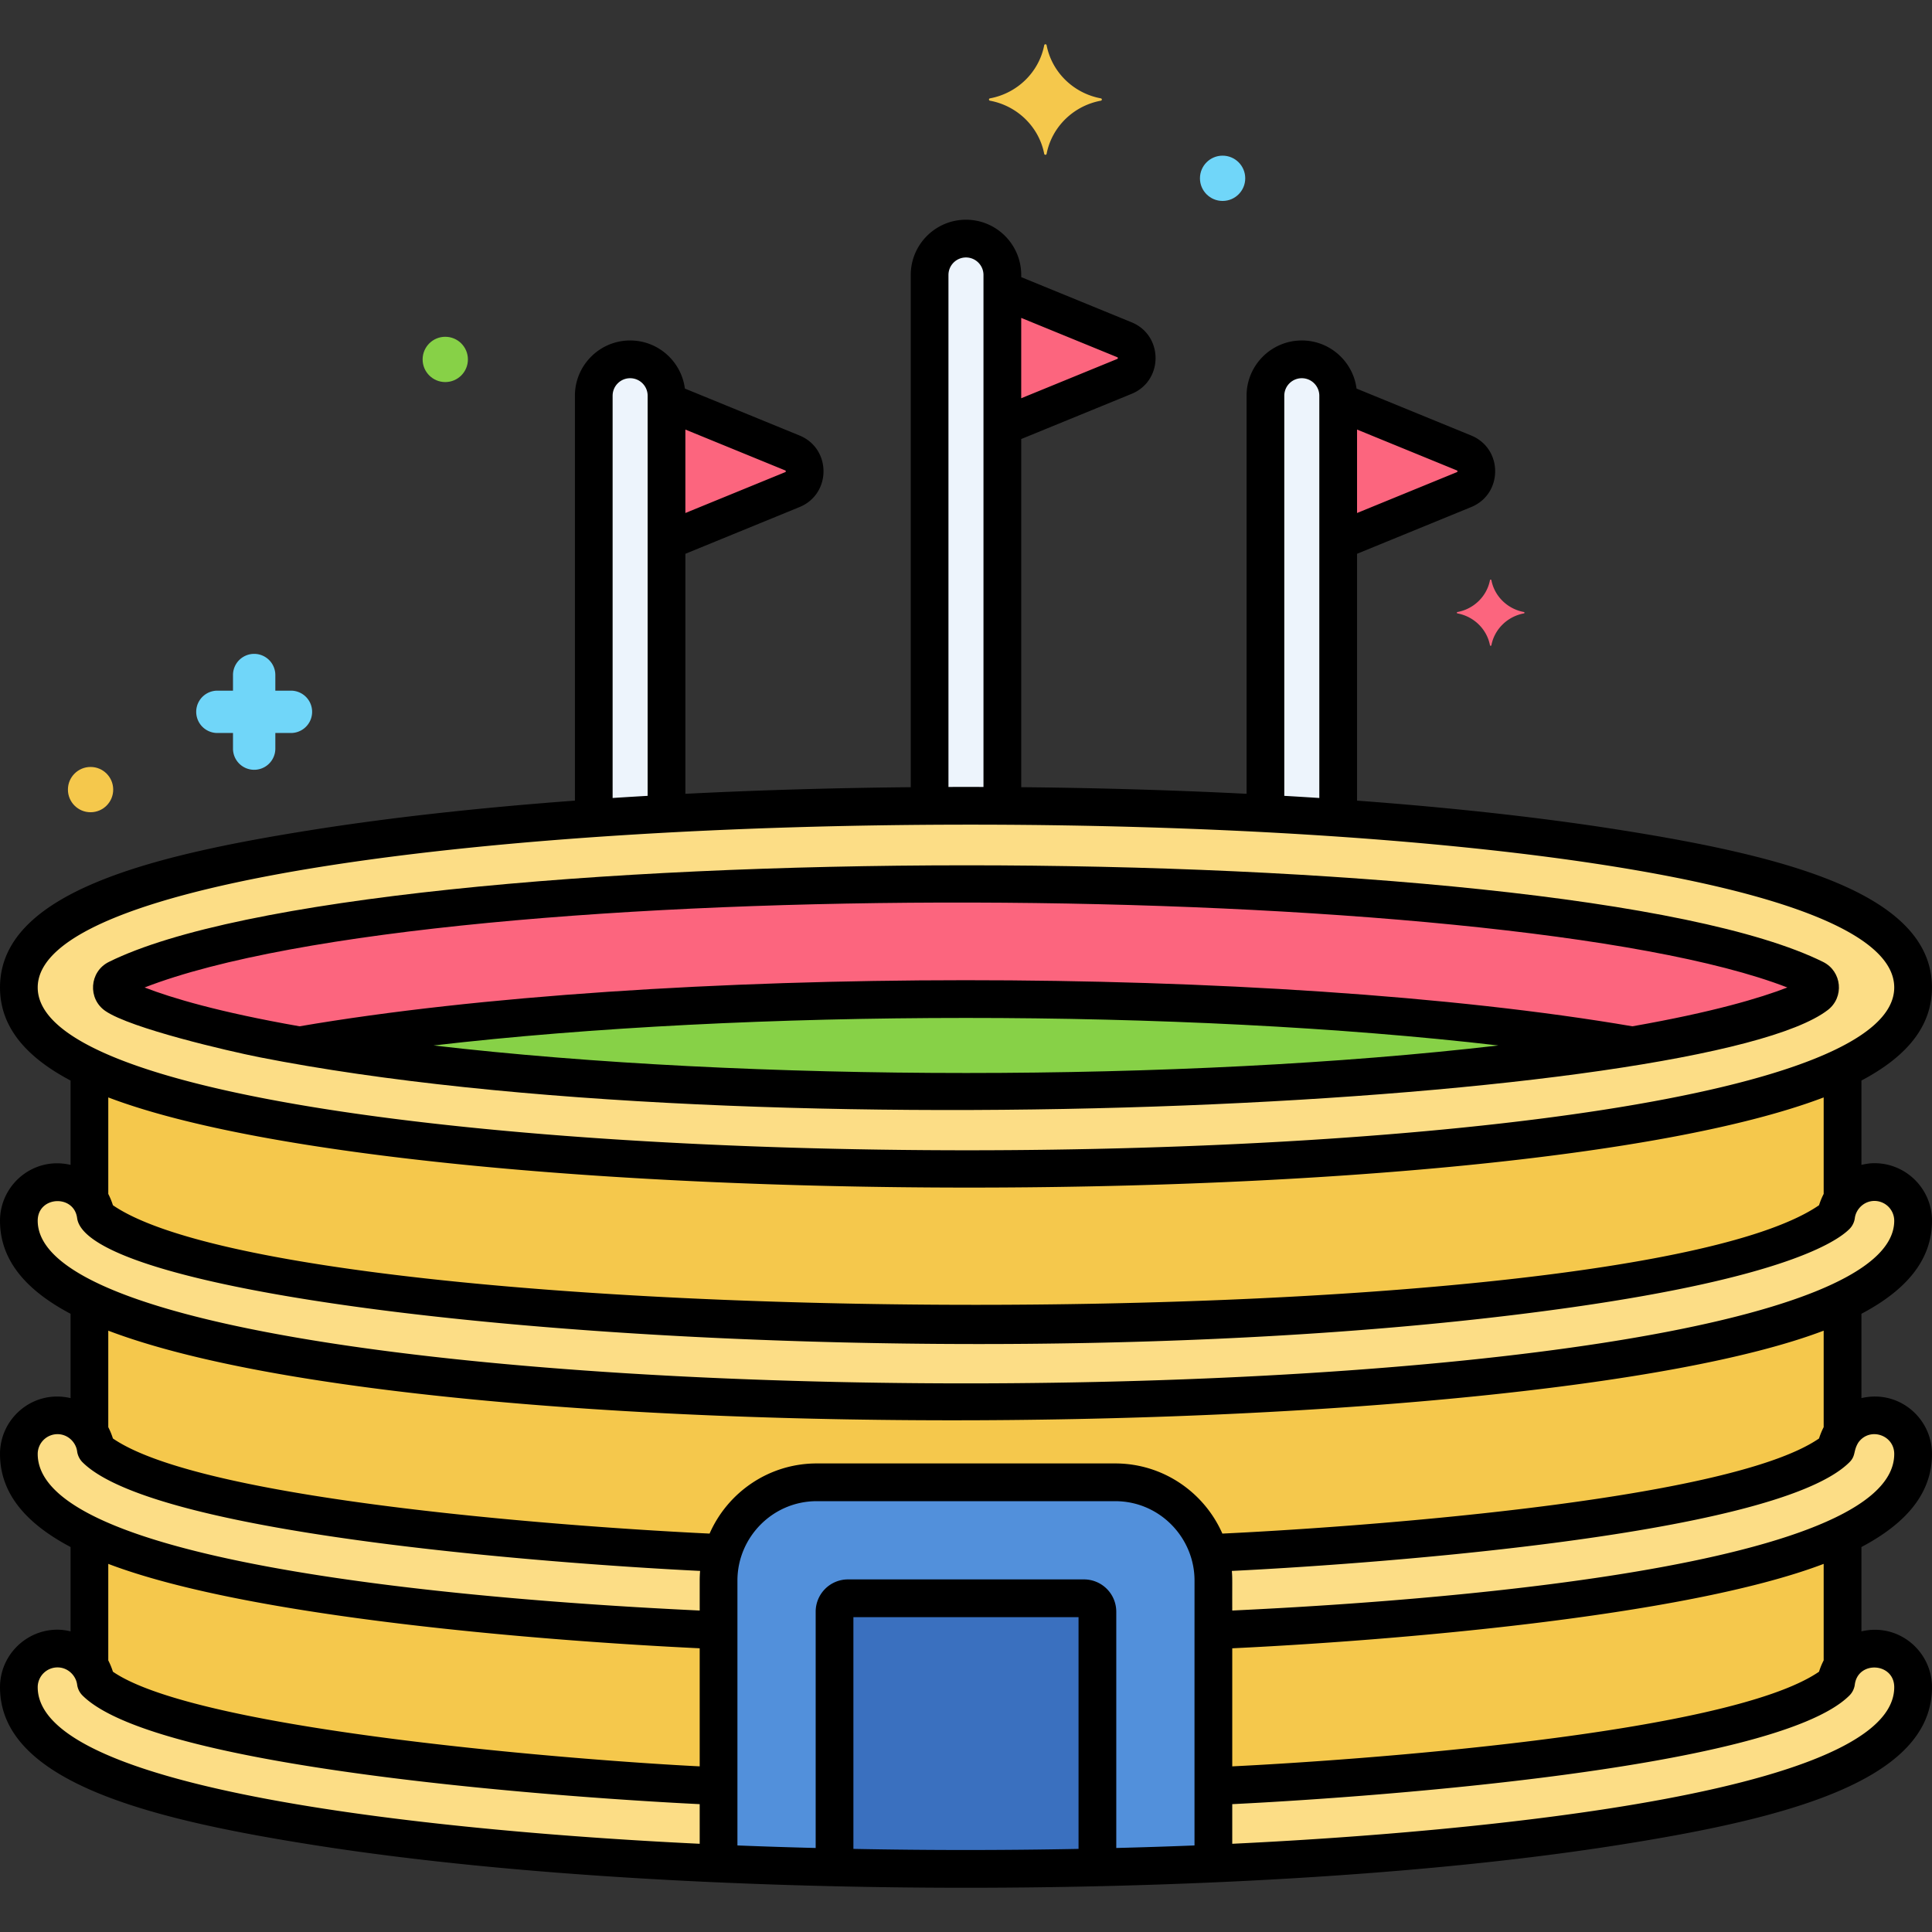 <svg width="100%" height="100%" viewBox="0 0 256 256" xmlns="http://www.w3.org/2000/svg">
  <rect x="0" y="0" width="256" height="256" fill="#333333" stroke="none"/>
  <path d="M128 154.921c-32.412 0-62.924-1.994-85.915-5.614-19.574-3.081-39.584-7.686-39.584-18.462s20.009-15.38 39.584-18.462c22.991-3.62 53.503-5.614 85.915-5.614s62.924 1.994 85.915 5.614c19.574 3.081 39.584 7.686 39.584 18.462s-20.009 15.38-39.584 18.462c-22.991 3.621-53.503 5.614-85.915 5.614zM128 185.827c-32.412 0-62.924-1.994-85.915-5.614-19.574-3.081-39.584-7.686-39.584-18.462a5.122 5.122 0 0110.201-.668c.948.944 6.932 5.612 35.235 9.649 21.933 3.127 50.367 4.85 80.063 4.85s58.129-1.723 80.063-4.85c28.302-4.037 34.286-8.704 35.235-9.649a5.122 5.122 0 0110.201.668c0 10.776-20.009 15.38-39.584 18.462-22.991 3.62-53.503 5.614-85.915 5.614zM95.217 209.424c0-1.263.189-2.479.524-3.633-17.637-.777-34.008-2.187-47.804-4.154-28.302-4.036-34.286-8.704-35.235-9.649a5.122 5.122 0 00-10.201.668c0 10.777 20.009 15.38 39.584 18.462 15.019 2.365 33.26 4.03 53.132 4.904zM248.376 187.534a5.124 5.124 0 00-5.079 4.454c-.948.944-6.932 5.613-35.235 9.649-13.796 1.967-30.167 3.378-47.804 4.154.335 1.154.524 2.371.524 3.633v6.598c19.872-.874 38.113-2.54 53.132-4.904 19.574-3.081 39.584-7.685 39.584-18.462a5.12 5.12 0 00-5.122-5.122zM95.217 236.673c-17.437-.781-33.619-2.184-47.279-4.131-28.302-4.037-34.286-8.704-35.235-9.649a5.122 5.122 0 00-10.201.668c0 10.776 20.009 15.38 39.584 18.462 15.019 2.365 33.26 4.03 53.132 4.904v-10.254zM248.376 218.439a5.124 5.124 0 00-5.079 4.454c-.948.944-6.932 5.612-35.235 9.649-13.66 1.948-29.842 3.35-47.279 4.131v10.254c19.872-.874 38.113-2.54 53.132-4.904 19.574-3.081 39.584-7.686 39.584-18.462a5.122 5.122 0 00-5.123-5.122z" fill="#fcdd86"/>
  <path d="M243.297 191.988a5.077 5.077 0 01.853-2.191v-17.263c-7.656 3.643-19.013 5.913-30.234 7.68-22.991 3.62-53.503 5.614-85.915 5.614s-62.924-1.994-85.915-5.614c-11.222-1.767-22.579-4.036-30.234-7.68v17.263c.437.645.747 1.382.853 2.191.948.944 6.932 5.613 35.235 9.649 13.796 1.967 30.167 3.378 47.804 4.154a13.006 13.006 0 00-.524 3.633v6.598c-19.872-.874-38.113-2.54-53.132-4.904-11.222-1.767-22.579-4.036-30.234-7.679v17.264c.437.645.747 1.382.853 2.191.948.944 6.932 5.612 35.235 9.649 13.66 1.948 29.842 3.35 47.279 4.131v10.254c10.547.464 21.545.709 32.783.709s22.236-.245 32.783-.709v-10.254c17.437-.781 33.619-2.184 47.279-4.131 28.302-4.037 34.286-8.704 35.235-9.649a5.077 5.077 0 01.853-2.191v-17.264c-7.656 3.643-19.013 5.913-30.234 7.679-15.019 2.365-33.26 4.03-53.132 4.904v-6.598c0-1.263-.189-2.479-.524-3.633 17.637-.777 34.008-2.187 47.804-4.154 28.297-4.037 34.281-8.705 35.229-9.649z" fill="#f5c84c"/>
  <path d="M12.703 161.083c.948.944 6.932 5.612 35.235 9.649 21.933 3.127 50.367 4.85 80.063 4.85s58.129-1.723 80.063-4.85c28.302-4.037 34.286-8.704 35.235-9.649a5.077 5.077 0 01.853-2.191v-17.264c-7.656 3.643-19.013 5.913-30.234 7.68-22.991 3.62-53.503 5.614-85.915 5.614s-62.924-1.994-85.915-5.614c-11.222-1.767-22.579-4.036-30.234-7.68v17.264c.433.645.743 1.383.849 2.191z" fill="#f5c84c"/>
  <path d="M147.772 196.413h-39.545c-7.186 0-13.011 5.825-13.011 13.011v37.504c10.547.464 21.545.709 32.783.709s22.236-.245 32.783-.709v-37.504c.001-7.186-5.824-13.011-13.01-13.011z" fill="#5290db"/>
  <path d="M128 247.637c5.883 0 11.695-.071 17.416-.202v-33.879c0-.981-.795-1.776-1.776-1.776h-31.28c-.981 0-1.776.795-1.776 1.776v33.879c5.721.131 11.533.202 17.416.202z" fill="#3a70bf"/>
  <path d="M15.546 129.696a1.281 1.281 0 000 2.301c3.952 1.956 12.854 5.043 32.392 7.83 21.933 3.127 50.367 4.85 80.063 4.85s58.129-1.723 80.063-4.85c19.538-2.787 28.44-5.874 32.392-7.83a1.281 1.281 0 000-2.301c-3.952-1.956-12.854-5.043-32.392-7.83-21.933-3.127-50.367-4.85-80.063-4.85s-58.129 1.723-80.063 4.85c-19.539 2.787-28.441 5.874-32.392 7.83z" fill="#87d147"/>
  <path d="M47.937 137.233c21.933-3.127 50.367-4.85 80.063-4.85s58.129 1.723 80.063 4.85c2.993.427 5.735.861 8.249 1.297 13.893-2.409 20.79-4.875 24.138-6.531a1.282 1.282 0 00.005-2.303c-3.952-1.956-12.853-5.043-32.392-7.83-21.933-3.127-50.367-4.85-80.063-4.85s-58.129 1.723-80.063 4.85c-19.539 2.787-28.441 5.875-32.392 7.83-.959.474-.954 1.828.005 2.303 3.348 1.656 10.245 4.123 24.138 6.531 2.514-.436 5.257-.87 8.249-1.297z" fill="#fc657e"/>
  <path d="M177.321 108.418V52.435a4.82 4.82 0 10-9.642 0v55.382c3.27.178 6.483.38 9.642.601zM128 106.771c1.613 0 3.218.009 4.821.019V36.435a4.82 4.82 0 10-9.642 0v70.354c1.603-.009 3.208-.018 4.821-.018zM88.321 107.817V52.435a4.82 4.82 0 10-9.642 0v55.983c3.159-.221 6.372-.423 9.642-.601z" fill="#edf4fc"/>
  <path d="M104.995 60.019l-16.674-6.825V71.7l16.674-6.825c2.173-.888 2.173-3.966 0-4.856zM148.995 45.019l-16.174-6.62v18.097l16.174-6.62c2.173-.889 2.173-3.967 0-4.857zM193.995 60.019l-16.674-6.825V71.7l16.674-6.825c2.173-.888 2.173-3.966 0-4.856z" fill="#fc657e"/>
  <path d="M38.553 91.516h-2.07v-2.07a2.805 2.805 0 00-5.61 0v2.07h-2.069a2.805 2.805 0 000 5.61h2.069v2.07a2.805 2.805 0 005.61 0v-2.07h2.07a2.805 2.805 0 000-5.61z" fill="#70d6f9"/>
  <path d="M201.918 81.094c-2.173-.405-3.886-2.083-4.3-4.212a.097.097 0 00-.191 0c-.413 2.129-2.126 3.807-4.3 4.212a.094.094 0 000 .187c2.173.405 3.886 2.083 4.3 4.212.021.107.17.107.191 0 .413-2.129 2.126-3.807 4.3-4.212a.094.094 0 000-.187z" fill="#fc657e"/>
  <path d="M145.863 13.032c-3.63-.676-6.491-3.479-7.181-7.035a.162.162 0 00-.319 0c-.69 3.556-3.551 6.359-7.181 7.035a.157.157 0 000 .312c3.63.676 6.491 3.479 7.181 7.035a.162.162 0 00.319 0c.69-3.556 3.551-6.359 7.181-7.035a.157.157 0 000-.312z" fill="#f5c84c"/>
  <circle cx="59" cy="47.626" fill="#87d147" r="3"/>
  <circle cx="162" cy="23.626" fill="#70d6f9" r="3"/>
  <circle cx="12" cy="104.626" fill="#f5c84c" r="3"/>
  <path d="M255.995 130.846c0-12.627-20.04-17.521-41.695-20.931-10.19-1.604-21.848-2.89-34.483-3.828V73.379l15.122-6.19c4.236-1.733 4.239-7.749 0-9.483l-15.19-6.218c-.467-3.59-3.537-6.374-7.252-6.374-4.036 0-7.32 3.284-7.32 7.321v52.748c-9.6-.484-19.61-.78-29.859-.875V58.174l14.622-5.985c4.236-1.733 4.239-7.749 0-9.483l-14.622-5.985v-.286c0-4.037-3.284-7.321-7.32-7.321s-7.32 3.284-7.32 7.321v67.873c-10.25.095-20.26.392-29.859.875V73.379l15.122-6.19c4.236-1.733 4.239-7.749 0-9.483l-15.19-6.218c-.467-3.59-3.537-6.374-7.252-6.374-4.036 0-7.32 3.284-7.32 7.321v53.652c-12.635.938-24.293 2.223-34.483 3.828C20.041 113.324.001 118.219.001 130.846c0 5.335 3.585 9.286 9.35 12.331v11.176c-4.936-1.157-9.35 2.637-9.35 7.4 0 5.334 3.585 9.285 9.35 12.33v11.175c-4.938-1.158-9.35 2.639-9.35 7.399 0 5.334 3.585 9.285 9.35 12.33v11.177a7.538 7.538 0 00-1.727-.223c-4.203 0-7.623 3.419-7.623 7.622 0 12.626 20.039 17.521 41.695 20.932 26.535 4.176 59.232 5.644 86.304 5.644 26.973 0 59.756-1.465 86.304-5.644 21.656-3.41 41.695-8.306 41.695-20.932 0-4.749-4.402-8.559-9.35-7.399v-11.177c5.764-3.045 9.35-6.996 9.35-12.33 0-4.749-4.402-8.559-9.35-7.399v-11.175c5.764-3.045 9.35-6.996 9.35-12.33 0-4.203-3.42-7.623-7.623-7.623-.595 0-1.167.092-1.727.223v-11.176c5.761-3.046 9.346-6.997 9.346-12.331zm-76.179-73.927l13.228 5.414a.122.122 0 010 .229l-13.228 5.414zm-44.5-14.795l12.728 5.209a.122.122 0 010 .229l-12.728 5.209zm-44.5 14.795l13.228 5.414a.122.122 0 010 .229l-13.228 5.414zm79.36-4.483c0-1.28 1.041-2.321 2.32-2.321s2.32 1.041 2.32 2.321v53.302a622.886 622.886 0 00-4.641-.284V52.436zm-44.5-16c0-1.28 1.041-2.321 2.32-2.321s2.32 1.041 2.32 2.321v67.84c-1.71-.006-2.93-.006-4.641 0v-67.84zm-44.5 16c0-1.28 1.041-2.321 2.32-2.321s2.32 1.041 2.32 2.321v53.018c-1.557.09-3.109.183-4.641.284V52.436zm11.537 191.875c-15.944-.764-87.716-4.743-87.716-20.749a2.626 2.626 0 012.623-2.622c1.396 0 2.447 1.1 2.6 2.277.072.546.321 1.055.716 1.448 10.093 10.055 67.496 13.702 81.777 14.394zm0-10.259c-14.057-.687-66.129-4.56-77.75-12.541a9.66 9.66 0 00-.616-1.502v-12.787c18.81 7.161 58.059 10.218 78.366 11.185zm0-24.628v3.981c-16.13-.774-87.716-4.522-87.716-20.749a2.626 2.626 0 012.623-2.622c1.396 0 2.447 1.1 2.6 2.277.068.518.32 1.054.716 1.448 10.092 10.054 67.477 13.701 81.83 14.396-.035.424-.053.846-.053 1.269zm50.199 35.564c-9.885.194-19.893.196-29.832 0V214.28h29.832zm15.367-.457a721.23 721.23 0 01-10.367.336v-31.312a4.28 4.28 0 00-4.275-4.275h-31.281a4.28 4.28 0 00-4.275 4.275v31.312a720.76 720.76 0 01-10.367-.336v-35.107c0-5.689 4.633-10.511 10.511-10.511h39.545c5.915 0 10.511 4.859 10.511 10.511-.002 12.243-.002 21.641-.002 35.107zm-10.51-50.618h-39.545c-6.342 0-11.8 3.83-14.201 9.295-15.23-.714-66.674-4.077-79.06-12.601a9.573 9.573 0 00-.616-1.502V176.32c43.532 16.571 187.685 15.08 227.299 0v12.785a9.716 9.716 0 00-.616 1.502c-12.366 8.51-63.996 11.895-79.06 12.601-2.402-5.465-7.86-9.295-14.201-9.295zm103.226 29.649c0 16.006-71.772 19.985-87.716 20.749v-5.252c14.285-.692 71.684-4.339 81.777-14.394.393-.391.644-.899.716-1.448.417-3.21 5.223-2.92 5.223.345zm-87.716 10.49v-15.644c20.053-.955 59.681-4.072 78.366-11.185v12.787a9.6 9.6 0 00-.616 1.502c-12.216 8.388-62.643 11.802-77.75 12.54zm87.716-41.396c0 16.222-71.536 19.973-87.716 20.749-.014-3.847.034-4.203-.053-5.249 14.353-.695 71.738-4.342 81.83-14.396.882-.878.478-1.48 1.189-2.624 1.499-2.084 4.75-1.005 4.75 1.52zm-2.623-33.527a2.626 2.626 0 012.623 2.623c0 28.739-245.998 28.738-245.998 0 0-3.271 4.81-3.526 5.223-.346 1.745 13.255 119.842 22.975 198.191 11.8 27.653-3.943 34.84-8.553 36.646-10.352.393-.391.644-.899.716-1.448.154-1.187 1.212-2.277 2.599-2.277zM14.347 158.2v-12.786c41.35 15.739 184.944 16.121 227.299 0V158.2a9.915 9.915 0 00-.616 1.501c-26.184 17.994-201.05 17.191-226.066 0a9.897 9.897 0 00-.617-1.501zm-9.35-27.354c0-28.595 245.998-28.938 245.998 0 0 28.822-245.998 28.705-245.998 0z"/>
  <path d="M241.561 127.456c-34.531-17.094-192.721-17.033-227.129 0-2.605 1.29-2.835 4.895-.46 6.511 3.375 2.302 16.239 5.296 20.414 6.124 65.793 12.963 191.609 6.166 207.8-6.254 2.221-1.698 1.891-5.135-.625-6.381zM57.453 138.53c41.791-4.859 99.218-4.868 141.086 0-41.794 4.859-99.218 4.867-141.086 0zm158.844-2.539c-47.755-8.175-129.239-8.112-176.602 0-10.686-1.876-16.963-3.758-20.534-5.145 39.765-15.441 180.189-14.563 217.67.001-3.57 1.386-9.848 3.267-20.534 5.144z"/>
</svg>